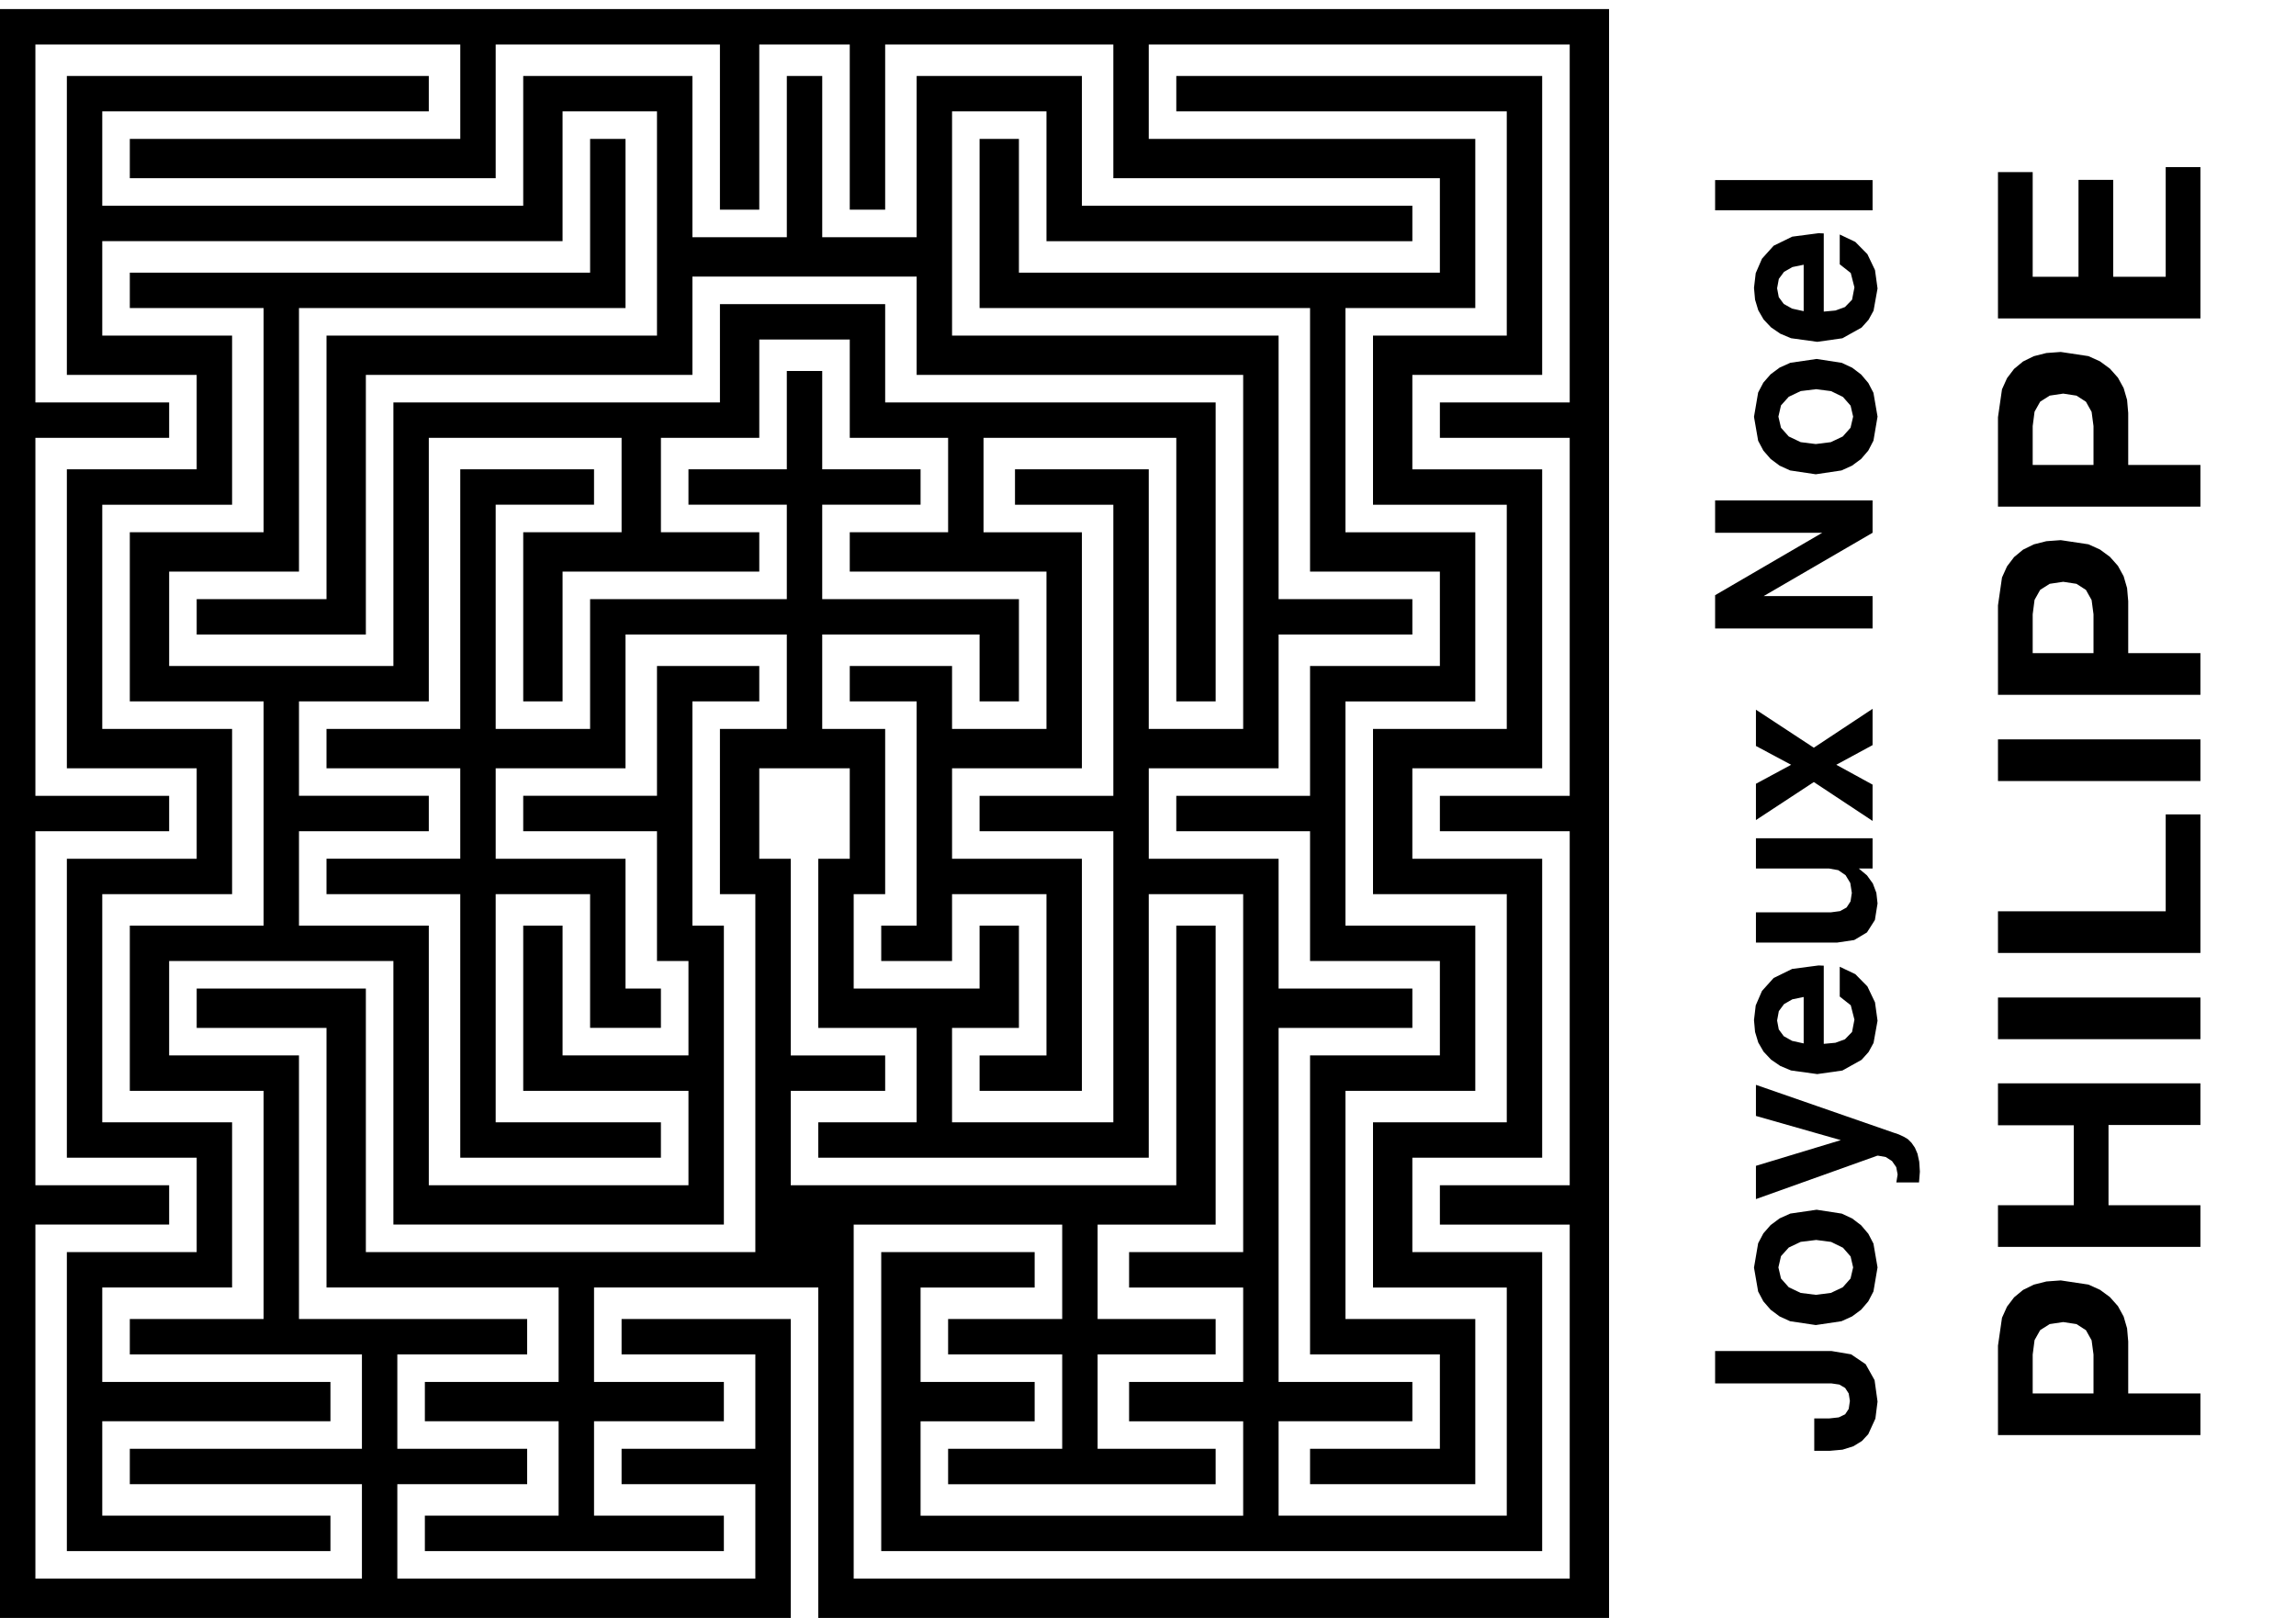 <?xml version="1.0" encoding="UTF-8" standalone="no"?>
<svg
   xmlns:dc="http://purl.org/dc/elements/1.1/"
   xmlns:cc="http://creativecommons.org/ns#"
   xmlns:rdf="http://www.w3.org/1999/02/22-rdf-syntax-ns#"
   xmlns:svg="http://www.w3.org/2000/svg"
   xmlns="http://www.w3.org/2000/svg"
   xmlns:sodipodi="http://sodipodi.sourceforge.net/DTD/sodipodi-0.dtd"
   xmlns:inkscape="http://www.inkscape.org/namespaces/inkscape"
   version="1.0"
   width="10.5cm"
   height="7.4cm"
   viewBox="0 0 297.638 209.764"
   preserveAspectRatio="xMidYMid meet"
   id="svg2"
   inkscape:version="0.91 r13725"
   sodipodi:docname="Laby-top.svg">
  <sodipodi:namedview
     pagecolor="#ffffff"
     bordercolor="#666666"
     borderopacity="1"
     objecttolerance="10"
     gridtolerance="10"
     guidetolerance="10"
     inkscape:pageopacity="0"
     inkscape:pageshadow="2"
     inkscape:window-width="1462"
     inkscape:window-height="1027"
     id="namedview10"
     showgrid="false"
     units="cm"
     inkscape:zoom="1.2961336"
     inkscape:cx="73.614355"
     inkscape:cy="111.98522"
     inkscape:window-x="383"
     inkscape:window-y="25"
     inkscape:window-maximized="0"
     inkscape:current-layer="text3380" />
  <defs
     id="defs12" />
  <g
     style="fill:#000000;stroke:none"
     id="g6"
     transform="matrix(0.051,0,0,-0.051,-0.513,210.277)">
    <path
       inkscape:connector-curvature="0"
       id="path8"
       d="m 10,2055 0,-2045 1005,0 1005,0 0,380 0,380 -215,0 -215,0 0,-45 0,-45 170,0 170,0 0,-120 0,-120 -170,0 -170,0 0,-45 0,-45 170,0 170,0 0,-120 0,-120 -455,0 -455,0 0,120 0,120 165,0 165,0 0,45 0,45 -165,0 -165,0 0,120 0,120 165,0 165,0 0,45 0,45 -290,0 -290,0 0,335 0,335 -165,0 -165,0 0,120 0,120 285,0 285,0 0,-335 0,-335 420,0 420,0 0,380 0,380 -40,0 -40,0 0,285 0,285 85,0 85,0 0,45 0,45 -130,0 -130,0 0,-165 0,-165 -170,0 -170,0 0,-45 0,-45 170,0 170,0 0,-165 0,-165 40,0 40,0 0,-120 0,-120 -160,0 -160,0 0,165 0,165 -50,0 -50,0 0,-210 0,-210 210,0 210,0 0,-120 0,-120 -330,0 -330,0 0,330 0,330 -165,0 -165,0 0,120 0,120 165,0 165,0 0,45 0,45 -165,0 -165,0 0,120 0,120 165,0 165,0 0,335 0,335 245,0 245,0 0,-120 0,-120 -125,0 -125,0 0,-215 0,-215 50,0 50,0 0,165 0,165 250,0 250,0 0,50 0,50 -125,0 -125,0 0,120 0,120 125,0 125,0 0,125 0,125 115,0 115,0 0,-125 0,-125 125,0 125,0 0,-120 0,-120 -125,0 -125,0 0,-50 0,-50 250,0 250,0 0,-200 0,-200 -120,0 -120,0 0,80 0,80 -130,0 -130,0 0,-45 0,-45 85,0 85,0 0,-285 0,-285 -45,0 -45,0 0,-45 0,-45 90,0 90,0 0,85 0,85 120,0 120,0 0,-205 0,-205 -85,0 -85,0 0,-45 0,-45 130,0 130,0 0,295 0,295 -165,0 -165,0 0,115 0,115 165,0 165,0 0,300 0,300 -125,0 -125,0 0,120 0,120 245,0 245,0 0,-335 0,-335 50,0 50,0 0,380 0,380 -420,0 -420,0 0,125 0,125 -210,0 -210,0 0,-125 0,-125 -415,0 -415,0 0,-335 0,-335 -285,0 -285,0 0,120 0,120 165,0 165,0 0,335 0,335 415,0 415,0 0,215 0,215 -45,0 -45,0 0,-170 0,-170 -585,0 -585,0 0,-45 0,-45 170,0 170,0 0,-285 0,-285 -170,0 -170,0 0,-215 0,-215 170,0 170,0 0,-285 0,-285 -170,0 -170,0 0,-210 0,-210 170,0 170,0 0,-290 0,-290 -170,0 -170,0 0,-45 0,-45 295,0 295,0 0,-120 0,-120 -295,0 -295,0 0,-45 0,-45 295,0 295,0 0,-120 0,-120 -415,0 -415,0 0,450 0,450 170,0 170,0 0,50 0,50 -170,0 -170,0 0,450 0,450 170,0 170,0 0,45 0,45 -170,0 -170,0 0,455 0,455 170,0 170,0 0,45 0,45 -170,0 -170,0 0,455 0,455 540,0 540,0 0,-120 0,-120 -420,0 -420,0 0,-50 0,-50 465,0 465,0 0,170 0,170 285,0 285,0 0,-210 0,-210 50,0 50,0 0,210 0,210 115,0 115,0 0,-210 0,-210 45,0 45,0 0,210 0,210 290,0 290,0 0,-170 0,-170 415,0 415,0 0,-120 0,-120 -535,0 -535,0 0,170 0,170 -50,0 -50,0 0,-215 0,-215 420,0 420,0 0,-335 0,-335 165,0 165,0 0,-120 0,-120 -165,0 -165,0 0,-165 0,-165 -170,0 -170,0 0,-45 0,-45 170,0 170,0 0,-165 0,-165 165,0 165,0 0,-120 0,-120 -165,0 -165,0 0,-380 0,-380 165,0 165,0 0,-120 0,-120 -165,0 -165,0 0,-45 0,-45 210,0 210,0 0,210 0,210 -165,0 -165,0 0,290 0,290 165,0 165,0 0,210 0,210 -165,0 -165,0 0,285 0,285 165,0 165,0 0,215 0,215 -165,0 -165,0 0,285 0,285 165,0 165,0 0,215 0,215 -415,0 -415,0 0,120 0,120 535,0 535,0 0,-455 0,-455 -165,0 -165,0 0,-45 0,-45 165,0 165,0 0,-455 0,-455 -165,0 -165,0 0,-45 0,-45 165,0 165,0 0,-450 0,-450 -165,0 -165,0 0,-50 0,-50 165,0 165,0 0,-450 0,-450 -910,0 -910,0 0,450 0,450 265,0 265,0 0,-120 0,-120 -145,0 -145,0 0,-45 0,-45 145,0 145,0 0,-120 0,-120 -145,0 -145,0 0,-45 0,-45 340,0 340,0 0,45 0,45 -150,0 -150,0 0,120 0,120 150,0 150,0 0,45 0,45 -150,0 -150,0 0,120 0,120 150,0 150,0 0,380 0,380 -50,0 -50,0 0,-330 0,-330 -490,0 -490,0 0,120 0,120 120,0 120,0 0,45 0,45 -120,0 -120,0 0,250 0,250 -40,0 -40,0 0,115 0,115 115,0 115,0 0,-115 0,-115 -40,0 -40,0 0,-215 0,-215 125,0 125,0 0,-120 0,-120 -125,0 -125,0 0,-45 0,-45 420,0 420,0 0,335 0,335 120,0 120,0 0,-455 0,-455 -145,0 -145,0 0,-45 0,-45 145,0 145,0 0,-120 0,-120 -145,0 -145,0 0,-50 0,-50 145,0 145,0 0,-120 0,-120 -410,0 -410,0 0,120 0,120 145,0 145,0 0,50 0,50 -145,0 -145,0 0,120 0,120 145,0 145,0 0,45 0,45 -195,0 -195,0 0,-380 0,-380 840,0 840,0 0,380 0,380 -165,0 -165,0 0,120 0,120 165,0 165,0 0,380 0,380 -165,0 -165,0 0,115 0,115 165,0 165,0 0,380 0,380 -165,0 -165,0 0,120 0,120 165,0 165,0 0,380 0,380 -465,0 -465,0 0,-45 0,-45 420,0 420,0 0,-285 0,-285 -170,0 -170,0 0,-215 0,-215 170,0 170,0 0,-285 0,-285 -170,0 -170,0 0,-210 0,-210 170,0 170,0 0,-290 0,-290 -170,0 -170,0 0,-210 0,-210 170,0 170,0 0,-290 0,-290 -290,0 -290,0 0,120 0,120 170,0 170,0 0,50 0,50 -170,0 -170,0 0,450 0,450 170,0 170,0 0,50 0,50 -170,0 -170,0 0,165 0,165 -165,0 -165,0 0,115 0,115 165,0 165,0 0,170 0,170 170,0 170,0 0,45 0,45 -170,0 -170,0 0,335 0,335 -415,0 -415,0 0,285 0,285 120,0 120,0 0,-165 0,-165 465,0 465,0 0,45 0,45 -420,0 -420,0 0,165 0,165 -210,0 -210,0 0,-205 0,-205 -120,0 -120,0 0,205 0,205 -45,0 -45,0 0,-205 0,-205 -120,0 -120,0 0,205 0,205 -215,0 -215,0 0,-165 0,-165 -535,0 -535,0 0,120 0,120 415,0 415,0 0,45 0,45 -460,0 -460,0 0,-380 0,-380 165,0 165,0 0,-120 0,-120 -165,0 -165,0 0,-380 0,-380 165,0 165,0 0,-115 0,-115 -165,0 -165,0 0,-380 0,-380 165,0 165,0 0,-120 0,-120 -165,0 -165,0 0,-380 0,-380 335,0 335,0 0,45 0,45 -290,0 -290,0 0,120 0,120 290,0 290,0 0,50 0,50 -290,0 -290,0 0,120 0,120 165,0 165,0 0,210 0,210 -165,0 -165,0 0,290 0,290 165,0 165,0 0,210 0,210 -165,0 -165,0 0,285 0,285 165,0 165,0 0,215 0,215 -165,0 -165,0 0,120 0,120 585,0 585,0 0,165 0,165 120,0 120,0 0,-285 0,-285 -420,0 -420,0 0,-335 0,-335 -165,0 -165,0 0,-45 0,-45 215,0 215,0 0,330 0,330 415,0 415,0 0,125 0,125 285,0 285,0 0,-125 0,-125 415,0 415,0 0,-450 0,-450 -120,0 -120,0 0,330 0,330 -170,0 -170,0 0,-45 0,-45 125,0 125,0 0,-370 0,-370 -170,0 -170,0 0,-45 0,-45 170,0 170,0 0,-370 0,-370 -205,0 -205,0 0,120 0,120 85,0 85,0 0,130 0,130 -50,0 -50,0 0,-80 0,-80 -160,0 -160,0 0,120 0,120 40,0 40,0 0,210 0,210 -80,0 -80,0 0,120 0,120 200,0 200,0 0,-85 0,-85 50,0 50,0 0,130 0,130 -250,0 -250,0 0,120 0,120 125,0 125,0 0,45 0,45 -125,0 -125,0 0,125 0,125 -45,0 -45,0 0,-125 0,-125 -125,0 -125,0 0,-45 0,-45 125,0 125,0 0,-120 0,-120 -250,0 -250,0 0,-165 0,-165 -120,0 -120,0 0,285 0,285 125,0 125,0 0,45 0,45 -170,0 -170,0 0,-330 0,-330 -170,0 -170,0 0,-50 0,-50 170,0 170,0 0,-115 0,-115 -170,0 -170,0 0,-45 0,-45 170,0 170,0 0,-335 0,-335 255,0 255,0 0,45 0,45 -210,0 -210,0 0,290 0,290 120,0 120,0 0,-170 0,-170 90,0 90,0 0,50 0,50 -45,0 -45,0 0,165 0,165 -165,0 -165,0 0,115 0,115 165,0 165,0 0,170 0,170 205,0 205,0 0,-120 0,-120 -85,0 -85,0 0,-210 0,-210 45,0 45,0 0,-455 0,-455 -495,0 -495,0 0,335 0,335 -215,0 -215,0 0,-50 0,-50 165,0 165,0 0,-330 0,-330 295,0 295,0 0,-120 0,-120 -170,0 -170,0 0,-50 0,-50 170,0 170,0 0,-120 0,-120 -170,0 -170,0 0,-45 0,-45 380,0 380,0 0,45 0,45 -165,0 -165,0 0,120 0,120 165,0 165,0 0,50 0,50 -165,0 -165,0 0,120 0,120 285,0 285,0 0,-420 0,-420 1005,0 1005,0 0,2045 0,2045 -2045,0 -2045,0 0,-2045 z" />
  </g>
  <g
     id="text3380"
     style="font-style:normal;font-weight:normal;font-size:32px;line-height:125%;font-family:sans-serif;letter-spacing:0px;word-spacing:0px;fill:#000000;fill-opacity:1;stroke:none;stroke-width:1px;stroke-linecap:butt;stroke-linejoin:miter;stroke-opacity:1"
     transform="matrix(0,-1,1,0,0,0)">
    <path
       id="path3338"
       style="font-style:normal;font-variant:normal;font-weight:600;font-stretch:normal;font-size:28px;line-height:125%;font-family:FreeSans;-inkscape-font-specification:'FreeSans, Semi-Bold';text-align:start;writing-mode:lr-tb;text-anchor:start"
       d="M-181.715 243.392L-183.927 243.112L-185.943 242.188L-186.825 241.369L-187.511 240.256L-187.952 238.849L-188.099 237.204L-188.099 235.188L-183.899 235.188L-183.899 237.148L-183.766 238.359L-183.367 239.192L-182.667 239.654L-181.631 239.808L-180.665 239.654L-179.951 239.192L-179.51 238.443L-179.363 237.428L-179.363 222.336L-175.163 222.336L-175.163 237.428L-175.59 239.962L-176.871 241.852L-178.936 243.007L-181.715 243.392L-181.715 243.392" />
    <path
       id="path3340"
       style="font-style:normal;font-variant:normal;font-weight:600;font-stretch:normal;font-size:28px;line-height:125%;font-family:FreeSans;-inkscape-font-specification:'FreeSans, Semi-Bold';text-align:start;writing-mode:lr-tb;text-anchor:start"
       d="M-164.347 227.376L-161.19 227.915L-159.911 228.589L-158.831 229.532L-157.961 230.703L-157.34 232.087L-156.843 235.496L-157.347 238.758L-157.977 240.106L-158.859 241.264L-159.956 242.195L-161.232 242.86L-164.319 243.392L-167.441 242.86L-168.719 242.195L-169.807 241.264L-170.677 240.088L-171.298 238.716L-171.795 235.384L-171.298 232.059L-170.677 230.696L-169.807 229.532L-168.72 228.589L-167.448 227.915L-164.347 227.376L-164.347 227.376M-164.319 230.54L-165.761 230.876L-166.895 231.884L-167.63 233.431L-167.875 235.384L-167.63 237.337L-166.895 238.884L-165.761 239.892L-164.319 240.228L-162.898 239.899L-161.771 238.912L-161.015 237.372L-160.763 235.44L-161.008 233.431L-161.743 231.884L-162.863 230.876L-164.319 230.54L-164.319 230.54" />
    <path
       id="path3342"
       style="font-style:normal;font-variant:normal;font-weight:600;font-stretch:normal;font-size:28px;line-height:125%;font-family:FreeSans;-inkscape-font-specification:'FreeSans, Semi-Bold';text-align:start;writing-mode:lr-tb;text-anchor:start"
       d="M-149.835 243.476L-149.835 243.364L-155.463 227.628L-151.151 227.628L-147.819 238.632L-144.683 227.628L-140.651 227.628L-146.867 245.52L-146.979 245.884L-147.175 246.36L-147.399 246.836L-147.707 247.34L-148.155 247.788L-148.799 248.236L-149.583 248.572L-150.619 248.796L-151.907 248.88L-153.307 248.768L-153.307 245.828L-152.271 245.996L-151.319 245.814L-150.535 245.268L-150.01 244.456L-149.835 243.476L-149.835 243.476" />
    <path
       id="path3344"
       style="font-style:normal;font-variant:normal;font-weight:600;font-stretch:normal;font-size:28px;line-height:125%;font-family:FreeSans;-inkscape-font-specification:'FreeSans, Semi-Bold';text-align:start;writing-mode:lr-tb;text-anchor:start"
       d="M-132.256 227.376L-130.352 227.6L-128.476 228.412L-126.796 229.924L-125.62 232.332L-125.172 235.748L-125.2 236.42L-135.336 236.42L-135.196 237.932L-134.748 239.164L-133.796 240.088L-132.2 240.396L-130.331 239.92L-129.204 238.492L-125.34 238.492L-126.299 240.508L-127.888 242.076L-129.953 243.063L-132.34 243.392L-135.217 242.874L-136.398 242.227L-137.408 241.32L-138.794 238.835L-139.256 235.58L-138.787 232.178L-138.201 230.782L-137.38 229.588L-136.356 228.621L-135.161 227.929L-133.794 227.515L-132.256 227.376L-132.256 227.376M-129.26 233.816L-129.561 232.353L-130.184 231.268L-131.094 230.596L-132.312 230.372L-133.464 230.588L-134.342 231.233L-134.948 232.31L-135.28 233.816L-129.26 233.816L-129.26 233.816" />
    <path
       id="path3346"
       style="font-style:normal;font-variant:normal;font-weight:600;font-stretch:normal;font-size:28px;line-height:125%;font-family:FreeSans;-inkscape-font-specification:'FreeSans, Semi-Bold';text-align:start;writing-mode:lr-tb;text-anchor:start"
       d="M-108.681 242.748L-112.601 242.748L-112.601 240.956L-113.493 242.022L-114.547 242.783L-115.761 243.24L-117.137 243.392L-119.279 243.049L-120.889 242.02L-121.876 240.368L-122.205 238.156L-122.205 227.628L-118.285 227.628L-118.285 237.344L-118.127 238.533L-117.655 239.381L-116.867 239.891L-115.765 240.06L-114.477 239.857L-113.469 239.248L-112.818 238.303L-112.601 237.092L-112.601 227.628L-108.681 227.628L-108.681 242.748L-108.681 242.748" />
    <path
       id="path3348"
       style="font-style:normal;font-variant:normal;font-weight:600;font-stretch:normal;font-size:28px;line-height:125%;font-family:FreeSans;-inkscape-font-specification:'FreeSans, Semi-Bold';text-align:start;writing-mode:lr-tb;text-anchor:start"
       d="M-96.941 235.132L-91.901 242.748L-96.605 242.748L-99.153 238.044L-101.729 242.748L-106.433 242.748L-101.393 235.132L-106.321 227.628L-101.617 227.628L-99.153 232.192L-96.717 227.628L-92.013 227.628L-96.941 235.132L-96.941 235.132" />
    <path
       id="path3350"
       style="font-style:normal;font-variant:normal;font-weight:600;font-stretch:normal;font-size:28px;line-height:125%;font-family:FreeSans;-inkscape-font-specification:'FreeSans, Semi-Bold';text-align:start;writing-mode:lr-tb;text-anchor:start"
       d="M-69.076 242.748L-77.28 228.636L-77.28 242.748L-81.48 242.748L-81.48 222.336L-77.168 222.336L-69.076 236.224L-69.076 222.336L-64.876 222.336L-64.876 242.748L-69.076 242.748L-69.076 242.748" />
    <path
       id="path3352"
       style="font-style:normal;font-variant:normal;font-weight:600;font-stretch:normal;font-size:28px;line-height:125%;font-family:FreeSans;-inkscape-font-specification:'FreeSans, Semi-Bold';text-align:start;writing-mode:lr-tb;text-anchor:start"
       d="M-54.043 227.376L-50.886 227.915L-49.606 228.589L-48.527 229.532L-47.657 230.703L-47.036 232.087L-46.539 235.496L-47.043 238.758L-47.673 240.106L-48.555 241.264L-49.652 242.195L-50.928 242.86L-54.015 243.392L-57.137 242.86L-58.414 242.195L-59.503 241.264L-60.372 240.088L-60.994 238.716L-61.491 235.384L-60.994 232.059L-60.372 230.696L-59.503 229.532L-58.416 228.589L-57.144 227.915L-54.043 227.376L-54.043 227.376M-54.015 230.54L-55.457 230.876L-56.591 231.884L-57.326 233.431L-57.571 235.384L-57.326 237.337L-56.591 238.884L-55.457 239.892L-54.015 240.228L-52.594 239.899L-51.467 238.912L-50.711 237.372L-50.459 235.44L-50.704 233.431L-51.439 231.884L-52.559 230.876L-54.015 230.54L-54.015 230.54" />
    <path
       id="path3354"
       style="font-style:normal;font-variant:normal;font-weight:600;font-stretch:normal;font-size:28px;line-height:125%;font-family:FreeSans;-inkscape-font-specification:'FreeSans, Semi-Bold';text-align:start;writing-mode:lr-tb;text-anchor:start"
       d="M-37.319 227.376L-35.415 227.6L-33.539 228.412L-31.859 229.924L-30.683 232.332L-30.235 235.748L-30.263 236.42L-40.399 236.42L-40.259 237.932L-39.811 239.164L-38.859 240.088L-37.263 240.396L-35.394 239.92L-34.267 238.492L-30.403 238.492L-31.362 240.508L-32.951 242.076L-35.016 243.063L-37.403 243.392L-40.28 242.874L-41.461 242.227L-42.471 241.32L-43.857 238.835L-44.319 235.58L-43.85 232.178L-43.263 230.782L-42.443 229.588L-41.419 228.621L-40.224 227.929L-38.857 227.515L-37.319 227.376L-37.319 227.376M-34.323 233.816L-34.624 232.353L-35.247 231.268L-36.157 230.596L-37.375 230.372L-38.526 230.588L-39.405 231.233L-40.01 232.31L-40.343 233.816L-34.323 233.816L-34.323 233.816" />
    <path
       id="path3356"
       style="font-style:normal;font-variant:normal;font-weight:600;font-stretch:normal;font-size:28px;line-height:125%;font-family:FreeSans;-inkscape-font-specification:'FreeSans, Semi-Bold';text-align:start;writing-mode:lr-tb;text-anchor:start"
       d="M-23.347 222.336L-23.347 242.748L-27.267 242.748L-27.267 222.336L-23.347 222.336L-23.347 222.336" />
    <path
       id="path3358"
       style="font-style:normal;font-variant:normal;font-weight:600;font-stretch:normal;font-size:36px;line-height:125%;font-family:FreeSans;-inkscape-font-specification:'FreeSans, Semi-Bold';text-align:start;writing-mode:lr-tb;text-anchor:start"
       d="M-180.659 275.888L-180.659 285.248L-186.059 285.248L-186.059 259.004L-174.467 259.004L-170.849 259.526L-169.404 260.179L-168.203 261.092L-167.242 262.253L-166.556 263.648L-166.144 265.277L-166.007 267.14L-166.547 270.731L-167.222 272.223L-168.167 273.512L-169.337 274.552L-170.687 275.294L-172.217 275.74L-173.927 275.888L-180.659 275.888L-180.659 275.888M-180.659 271.388L-175.619 271.388L-173.776 271.143L-172.46 270.407L-171.67 269.181L-171.407 267.464L-171.668 265.709L-172.451 264.476L-173.747 263.747L-175.619 263.504L-180.659 263.504L-180.659 271.388L-180.659 271.388" />
    <path
       id="path3360"
       style="font-style:normal;font-variant:normal;font-weight:600;font-stretch:normal;font-size:36px;line-height:125%;font-family:FreeSans;-inkscape-font-specification:'FreeSans, Semi-Bold';text-align:start;writing-mode:lr-tb;text-anchor:start"
       d="M-145.856 273.332L-156.26 273.332L-156.26 285.248L-161.66 285.248L-161.66 259.004L-156.26 259.004L-156.26 268.832L-145.892 268.832L-145.892 259.004L-140.456 259.004L-140.456 285.248L-145.856 285.248L-145.856 273.332L-145.856 273.332" />
    <path
       id="path3362"
       style="font-style:normal;font-variant:normal;font-weight:600;font-stretch:normal;font-size:36px;line-height:125%;font-family:FreeSans;-inkscape-font-specification:'FreeSans, Semi-Bold';text-align:start;writing-mode:lr-tb;text-anchor:start"
       d="M-129.33 259.004L-129.33 285.248L-134.73 285.248L-134.73 259.004L-129.33 259.004L-129.33 259.004" />
    <path
       id="path3364"
       style="font-style:normal;font-variant:normal;font-weight:600;font-stretch:normal;font-size:36px;line-height:125%;font-family:FreeSans;-inkscape-font-specification:'FreeSans, Semi-Bold';text-align:start;writing-mode:lr-tb;text-anchor:start"
       d="M-118.151 259.004L-118.151 280.748L-105.587 280.748L-105.587 285.248L-123.551 285.248L-123.551 259.004L-118.151 259.004L-118.151 259.004" />
    <path
       id="path3366"
       style="font-style:normal;font-variant:normal;font-weight:600;font-stretch:normal;font-size:36px;line-height:125%;font-family:FreeSans;-inkscape-font-specification:'FreeSans, Semi-Bold';text-align:start;writing-mode:lr-tb;text-anchor:start"
       d="M-95.862 259.004L-95.862 285.248L-101.262 285.248L-101.262 259.004L-95.862 259.004L-95.862 259.004" />
    <path
       id="path3368"
       style="font-style:normal;font-variant:normal;font-weight:600;font-stretch:normal;font-size:36px;line-height:125%;font-family:FreeSans;-inkscape-font-specification:'FreeSans, Semi-Bold';text-align:start;writing-mode:lr-tb;text-anchor:start"
       d="M-84.682 275.888L-84.682 285.248L-90.082 285.248L-90.082 259.004L-78.49 259.004L-74.872 259.526L-73.428 260.179L-72.226 261.092L-71.265 262.253L-70.579 263.648L-70.167 265.277L-70.03 267.14L-70.57 270.731L-71.245 272.223L-72.19 273.512L-73.36 274.552L-74.71 275.294L-76.24 275.74L-77.95 275.888L-84.682 275.888L-84.682 275.888M-84.682 271.388L-79.642 271.388L-77.799 271.143L-76.483 270.407L-75.693 269.181L-75.43 267.464L-75.691 265.709L-76.474 264.476L-77.77 263.747L-79.642 263.504L-84.682 263.504L-84.682 271.388L-84.682 271.388" />
    <path
       id="path3370"
       style="font-style:normal;font-variant:normal;font-weight:600;font-stretch:normal;font-size:36px;line-height:125%;font-family:FreeSans;-inkscape-font-specification:'FreeSans, Semi-Bold';text-align:start;writing-mode:lr-tb;text-anchor:start"
       d="M-60.284 275.888L-60.284 285.248L-65.684 285.248L-65.684 259.004L-54.092 259.004L-50.474 259.526L-49.029 260.179L-47.828 261.092L-46.867 262.253L-46.181 263.648L-45.769 265.277L-45.632 267.14L-46.172 270.731L-46.847 272.223L-47.792 273.512L-48.962 274.552L-50.312 275.294L-51.842 275.74L-53.552 275.888L-60.284 275.888L-60.284 275.888M-60.284 271.388L-55.244 271.388L-53.401 271.143L-52.085 270.407L-51.295 269.181L-51.032 267.464L-51.293 265.709L-52.076 264.476L-53.372 263.747L-55.244 263.504L-60.284 263.504L-60.284 271.388L-60.284 271.388" />
    <path
       id="path3372"
       style="font-style:normal;font-variant:normal;font-weight:600;font-stretch:normal;font-size:36px;line-height:125%;font-family:FreeSans;-inkscape-font-specification:'FreeSans, Semi-Bold';text-align:start;writing-mode:lr-tb;text-anchor:start"
       d="M-35.885 273.944L-35.885 280.748L-21.665 280.748L-21.665 285.248L-41.285 285.248L-41.285 259.004L-22.313 259.004L-22.313 263.504L-35.885 263.504L-35.885 269.444L-23.321 269.444L-23.321 273.944L-35.885 273.944L-35.885 273.944" />
  </g>
</svg>
